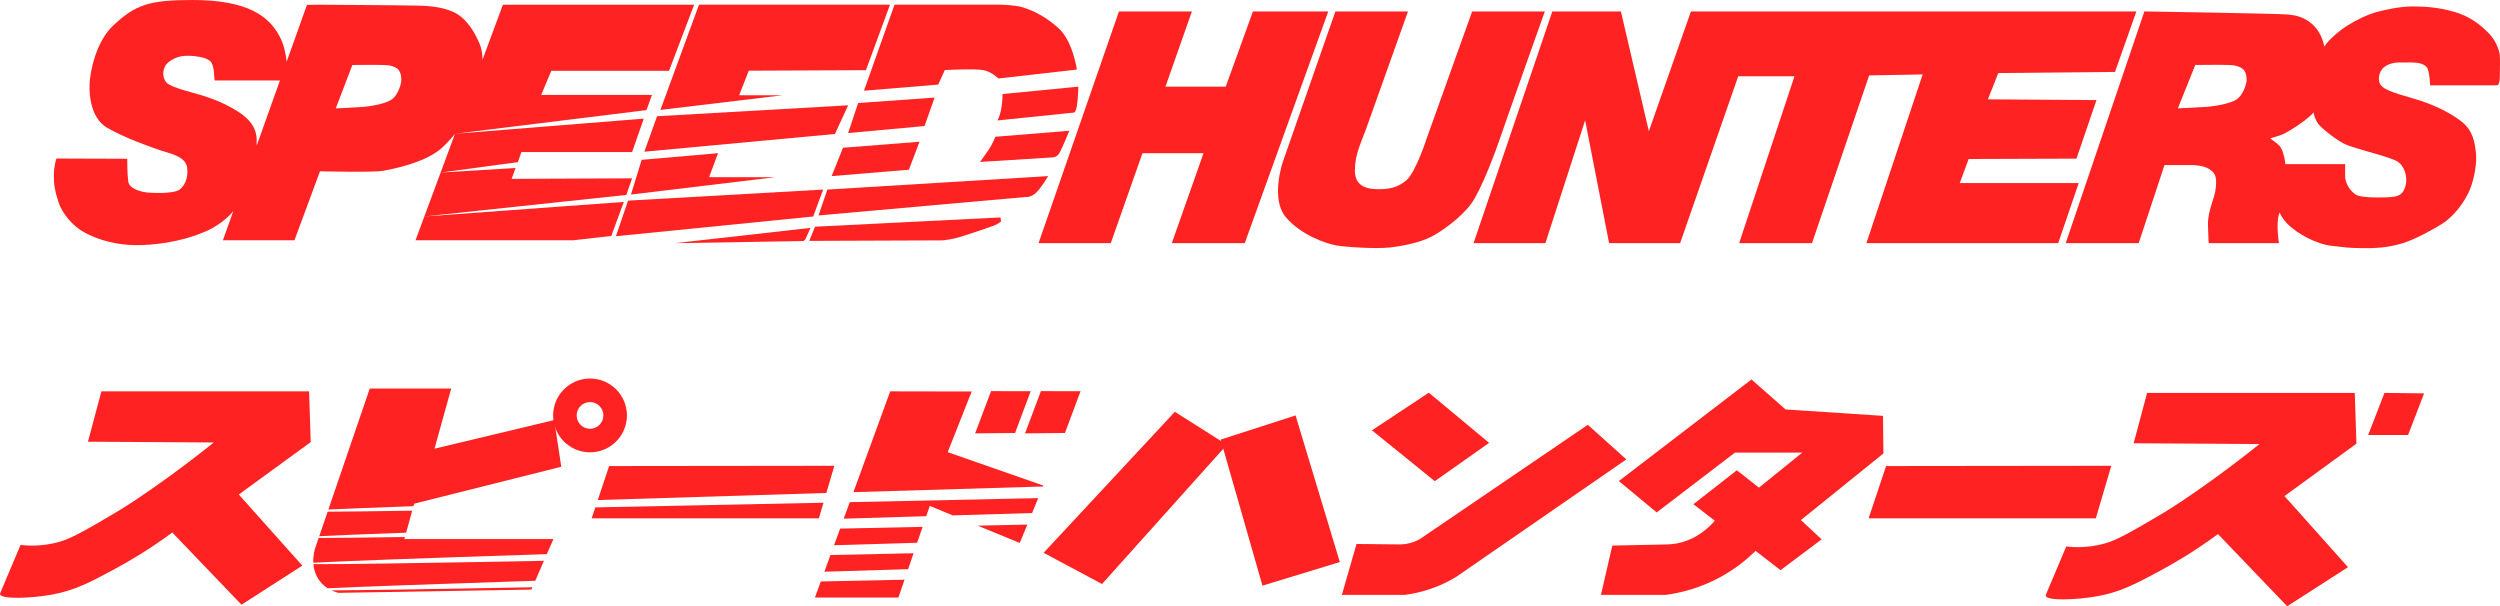 <?xml version="1.0" encoding="UTF-8"?>
<svg id="Capa_2" data-name="Capa 2" xmlns="http://www.w3.org/2000/svg" viewBox="0 0 2374 575.72">
  <defs>
    <style>
      .cls-1 {
        fill: #f22;
        stroke-width: 0px;
      }
    </style>
  </defs>
  <g id="Capa_1-2" data-name="Capa 1">
    <path class="cls-1" d="m96.31,371.63h197.2c.52,16.07,1.03,32.14,1.55,48.2-22.77,16.58-45.54,33.17-68.31,49.75,20.11,22.51,40.21,45.02,60.32,67.54-19.25,12.37-38.49,24.75-57.74,37.12-21.91-22.86-43.82-45.71-65.73-68.57-21.16,15.63-40.1,26.84-54.39,34.54-23.66,12.76-38.27,20.47-59.87,24.42-19.55,3.57-48.17,4.68-49.3-.34-.06-.27-.03-.52,0-.7,6.48-15.36,12.97-30.71,19.45-46.07,7.87.84,20.31,1.28,34.67-2.38,7.89-2.02,15.88-5.15,40.21-19.33,15.11-8.81,22.67-13.21,35.57-21.85,17.24-11.53,42.29-29.15,73.09-53.79-39.83-.24-79.66-.49-119.49-.73,4.25-15.94,8.51-31.88,12.76-47.82Z"/>
    <path class="cls-1" d="m963.91,411.16c-12.63.12-25.26.25-37.89.37,5.02-13.37,10.05-26.74,15.07-40.1,12.55.03,25.09.05,37.64.08-4.94,13.22-9.88,26.44-14.82,39.66Z"/>
    <path class="cls-1" d="m1011.27,411.16c-12.63.12-25.26.25-37.89.37,5.02-13.37,10.05-26.74,15.07-40.1,12.55.03,25.09.05,37.64.08-4.94,13.22-9.88,26.44-14.82,39.66Z"/>
    <path class="cls-1" d="m1198.82,556.13c24.49-7.48,48.98-14.95,73.47-22.43-14.01-46.4-28.01-92.8-42.02-139.2-23.72,7.65-47.43,15.29-71.15,22.94,13.23,46.23,26.46,92.46,39.7,138.68Z"/>
    <path class="cls-1" d="m1115.61,391.06c-41.52,44.63-83.04,89.25-124.56,133.88,18.47,9.88,36.95,19.76,55.42,29.64,39.53-44.08,79.05-88.16,118.58-132.24-16.48-10.43-32.96-20.86-49.44-31.28Z"/>
    <path class="cls-1" d="m1302.81,408.64c18-11.92,35.99-23.83,53.99-35.75,19.09,15.88,38.17,31.77,57.26,47.65-17.2,12.12-34.39,24.25-51.59,36.37-19.89-16.09-39.77-32.18-59.66-48.27Z"/>
    <path class="cls-1" d="m1507.8,403.39c12.19,10.96,24.37,21.91,36.56,32.87-53.96,37.25-107.92,74.5-161.88,111.75-6.1,3.67-14.03,7.74-23.72,11.08-9.31,3.21-17.75,4.9-24.62,5.8h-59.89c4.63-16.11,9.25-32.22,13.88-48.33,13.02.13,26.04.26,39.05.39,2.82.13,6.81,0,11.41-1.16,4.32-1.1,7.72-2.74,10.08-4.12,53.04-36.09,106.08-72.18,159.12-108.27Z"/>
    <path class="cls-1" d="m1663.2,360.35c-41.98,32.15-83.97,64.31-125.95,96.46,11.99,9.92,23.97,19.85,35.96,29.77,24.76-18.92,49.51-37.84,74.27-56.76h63.93c-13.71,11.08-27.41,22.17-41.12,33.25-7-5.5-14.01-11-21.01-16.5-13.74,10.74-27.47,21.49-41.21,32.23,6.78,5.24,13.56,10.47,20.33,15.71-5.45,6.24-16.89,17.33-34.35,21.17-3.96.87-7.69,1.25-11.08,1.33-17.31.35-34.61.71-51.92,1.06-3.59,15.6-7.19,31.21-10.78,46.81h61.61c12.66-1.7,31.86-5.9,52.46-17.27,14.42-7.96,25.2-17.04,32.74-24.49,7.91,6.1,15.81,12.2,23.72,18.3,13.02-9.75,26.04-19.5,39.05-29.26-6.57-6.1-13.15-12.2-19.72-18.3,26.12-21.09,52.24-42.19,78.36-63.28-.13-11.9-.26-23.8-.39-35.7-30.85-2.02-61.69-4.04-92.54-6.06-10.78-9.49-21.57-18.99-32.35-28.48Z"/>
    <path class="cls-1" d="m2038.9,373.11h197.2c.52,16.07,1.03,32.14,1.55,48.2-22.77,16.58-45.54,33.17-68.31,49.75,20.11,22.51,40.21,45.02,60.32,67.54-19.25,12.37-38.49,24.75-57.74,37.12-21.91-22.86-43.82-45.71-65.73-68.57-21.16,15.63-40.1,26.84-54.39,34.54-23.66,12.76-38.26,20.47-59.87,24.42-19.55,3.57-48.17,4.68-49.3-.34-.06-.27-.03-.52,0-.7,6.48-15.36,12.97-30.71,19.45-46.07,7.87.84,20.31,1.28,34.67-2.38,7.89-2.02,15.88-5.15,40.21-19.33,15.11-8.81,22.67-13.21,35.57-21.85,17.24-11.53,42.29-29.15,73.09-53.79-39.83-.24-79.66-.49-119.49-.73,4.25-15.94,8.51-31.88,12.76-47.82Z"/>
    <path class="cls-1" d="m1791.01,442.57c71.29-.08,142.58-.17,213.87-.25-4.9,16.63-9.8,33.25-14.69,49.88h-215.76c5.53-16.54,11.06-33.08,16.58-49.63Z"/>
    <path class="cls-1" d="m2286.7,413.07h-37.89c5.16-13.32,10.31-26.64,15.47-39.96,12.55.15,25.09.3,37.64.45-5.07,13.17-10.14,26.34-15.21,39.51Z"/>
    <path class="cls-1" d="m572.97,394.49c0-7-5.68-12.68-12.68-12.68s-12.68,5.68-12.68,12.68,5.68,12.68,12.68,12.68,12.68-5.68,12.68-12.68Zm-12.68,35.04c-19.35,0-35.04-15.69-35.04-35.04s15.69-35.04,35.04-35.04,35.04,15.69,35.04,35.04-15.69,35.04-35.04,35.04Z"/>
    <path class="cls-1" d="m627.12,104.37l36.65-99.91h181.37l-22.84,62.17-111.24.5-9.19,23.34h41.22c-38.65,4.64-77.31,9.27-115.96,13.91Z"/>
    <path class="cls-1" d="m820.42,86.15l29.01-81.69h100.9s13.42.28,20.54,2.43c11.18,3.38,22.91,9.49,34.53,20.1,13.45,12.28,17.19,39.07,17.19,39.07l-74.53,8.48s-6.52-6.69-14.73-8.03c-8.92-1.46-36.15,0-36.15,0l-6.25,13.83-70.51,5.8Z"/>
    <polygon class="cls-1" points="792.86 127.22 611.87 144.06 623.96 110.37 805.39 100 792.86 127.22"/>
    <polygon class="cls-1" points="877.96 119.69 805.39 126.35 814.9 97.84 887.47 92.66 877.96 119.69"/>
    <path class="cls-1" d="m1019.65,106.91l-72.57,7.48s2.44-3.1,3.95-12.6c1.04-6.55.97-12.48.97-12.48l72.01-7.04s-.26,11.81-1.43,18.48c-1.18,6.67-2.93,6.16-2.93,6.16Z"/>
    <path class="cls-1" d="m681.86,145.46l-8.52,22.8h62.79c-45.65,5.49-91.31,10.99-136.96,16.48l10.16-32.97,72.53-6.32Z"/>
    <polygon class="cls-1" points="772.22 205.59 584.88 224.31 596.42 190.51 781.64 180.02 772.22 205.59"/>
    <path class="cls-1" d="m995.31,167.23s-6.06,10.43-11.1,15.48c-5.05,5.05-10.43,4.37-10.43,4.37l-196.51,17.5,8.41-24.56,209.63-12.79Z"/>
    <polygon class="cls-1" points="863.07 161.17 789.72 167.23 800.48 140.31 873.16 134.59 863.07 161.17"/>
    <path class="cls-1" d="m945.17,129.88l70.3-5.72s-7.16,17.27-9.52,21.36c-2.36,4.09-7.07,3.99-7.07,3.99l-68.18,4.26s4.85-6.75,8.04-11.42c3.82-5.61,6.43-12.47,6.43-12.47Z"/>
    <path class="cls-1" d="m769.64,216.4l-4.54,10.23s-1.41,2.27-2.49,2.27-121.74,2.01-121.74,2.01c42.92-4.84,85.85-9.67,128.77-14.51Z"/>
    <path class="cls-1" d="m950.1,206.46l.49,3.79s-2.08,1.84-5.51,3.43c-3.43,1.59-24.48,8.57-32.68,11.14-8.2,2.57-17.14,3.43-17.14,3.43l-126.81.49,5.51-13.46,176.13-8.81Z"/>
    <polygon class="cls-1" points="1261.32 10.88 1182.02 230.91 1112.75 230.91 1142.87 145.46 1084.89 145.46 1054.78 230.91 986.2 230.91 1062.55 10.88 1131.82 10.88 1106.73 82.27 1163.95 82.27 1189.79 10.88 1261.32 10.88"/>
    <path class="cls-1" d="m1425.37,128.66c-4.56,13.67-18.54,51.35-28.26,64.72-9.72,13.37-28.56,26.74-38.29,31.6-9.72,4.86-24.92,8.51-39.2,10.03-14.28,1.52-42.71-.5-51.01-2.02-8.3-1.51-32.38-9.03-47.44-26.54-15.06-17.51-3.01-52.69-3.01-52.69l49.93-142.89h68.94s-36.25,101.82-40.28,112.9c-4.03,11.08-10.15,22.71-10.15,38.32s12.67,17.58,22.74,17.58,18.13-1.66,26.08-8.38c9.18-7.75,19.75-40.97,19.75-40.97l42.8-119.44h69s-37.05,104.11-41.61,117.78Z"/>
    <polygon class="cls-1" points="1973.92 173.86 1954.48 230.91 1772.34 230.91 1825.75 70.7 1774.96 71.58 1720.67 230.91 1651.49 230.91 1704.03 72.45 1650.61 72.45 1595.44 230.91 1528.01 230.91 1505.24 114.26 1467.49 230.91 1399.28 230.91 1474.08 10.88 1539.2 10.88 1565.75 124.6 1605.71 10.88 2028.71 10.88 2008.4 68.3 1897.57 69.36 1887.71 94.34 1990.81 95.04 1971.81 150.64 1869.42 150.99 1860.97 173.86 1973.92 173.86"/>
    <path class="cls-1" d="m2373.8,52.25c-.81-5.52-3.92-14.4-11.4-21.65-8.13-7.88-17.12-15-31.52-19.26-14.4-4.25-27.7-5.24-40.08-5.24-11.94,0-27.24,3.47-34.2,5.4-9.34,2.59-19.98,8.08-27.49,12.76-9.34,5.82-16.05,12.83-18,14.89-1.09,1.15-2.63,3.09-3.96,5.13-1.35-7.59-5.3-16.03-11.46-21.34-7.47-6.43-14.33-8.35-23.39-9.18-9.34-.85-135.99-2.93-135.99-2.93l-74.68,220.03h69.29l24.44-74.08h27.08s10.28.18,15.68,3.92c4.72,3.27,7.13,5.7,6.06,17.11-1.07,11.4-7.84,21.74-7.48,35.99.36,14.26.71,17.06.71,17.06h66.64s-2.85-18.13,0-27.04c.2-.63.41-1.34.62-2.09,1.76,3.78,4.06,7.28,7.04,10.38,9.62,9.98,28.5,19.95,42.75,21.38,14.25,1.43,13.14,1.98,30.23,2.17,17.09.19,27.54-1.83,37.16-4.79,11.6-3.56,29.83-13.54,37.9-18.8,11.98-7.83,21.54-22.16,25.55-31.79,4.01-9.63,6.96-25.42,5.89-34.78-1.07-9.36-2.41-21.4-13.91-30.23-11.5-8.83-26.75-16.32-46.28-21.94-19.53-5.62-29.96-8.83-31.57-15.25-1.61-6.42,1.57-11.74,4.01-13.91,2.17-1.93,7.32-4.85,14.68-4.83,5.92.02,12.58-.25,17.27.33,4.45.55,8.55,2.47,9.87,5.59,1.32,3.12,1.87,8.54,2.14,12.17l.26,3.63h59.51s3.64-.07,4.46-.13c1.37-.1,2.17-4.85,2.17-6.94s.45-18.64,0-21.73Zm-107.92,96.84c4.9,1.75,10.48,3.04,13.89,6.94,4.13,4.72,6.58,13,4.44,20.66-2.79,9.99-8.91,10.22-18.18,10.68-6.48.32-23.4.5-28.53-2.33-5.13-2.83-10.79-10.61-10.61-18.4.18-7.78,0-10.79,0-10.79l-56.65-.02c-.9-7.16-2.81-14.46-5.81-17.57-2.13-2.21-8.05-6.44-8.55-6.77-.5-.34,3.69-.84,10.73-3.52,6.95-2.65,27.12-16.19,30.29-21.33.66,3.5,1.9,7.41,4.48,11.01,2.34,3.27,18.07,16.63,27.72,20.22,9.65,3.59,30.36,8.92,36.79,11.22Zm-150.89-87.4c5.21.29,7.42,0,12.32,2.21,5.55,2.5,6.06,8.31,6.06,12.11s-3.37,14.32-9.5,18.41c-6.13,4.09-20.83,6.43-27.88,7.01-7.05.58-27.88,1.46-27.88,1.46l16.54-41.21s25.12-.29,30.33,0Z"/>
    <path class="cls-1" d="m402.96,205.54c63.94-6.82,127.88-13.63,191.82-20.45l5.44-15.75-114.36.52,3.69-10.33c-23.71,1.45-47.42,2.9-71.13,4.34,24.45-3.29,48.9-6.59,73.35-9.88l3.32-9.59h105.14l11.09-31.73c-59.74,4.78-119.48,9.56-179.22,14.34,60.6-7.48,121.2-14.97,181.81-22.45l5.17-14.39h-105.16l9.59-22.94h111.8l23.86-62.75h-181.61l-19.35,52.16c-.13-5.49-.91-10.65-2.69-14.89-6.47-15.37-15.24-26.58-26.65-31.09-7.41-2.93-15.81-4.89-30.77-5.3-14.96-.4-95.55-.88-95.55-.88l-11.08.16-19.27,53.99c-.84-7.89-2.78-17.1-7.06-24.82C255.45,16.34,236.77-.01,182.59,0c-41.04.01-53.96,4.62-74.63,23.78-13.06,12.11-20.14,32.59-22.44,50.52-1.7,13.26.05,37.44,15.91,46.82,16.7,9.88,43.78,19.26,51.78,21.93,7.99,2.66,23.18,5.42,24.53,16.2,1.36,10.78-3.23,17.79-7.13,20.77-3.9,2.98-16.38,3.79-29.83,2.86-7.41-.52-18.12-3.9-19.04-10.55-.92-6.65-.92-21.56-.92-21.56l-67.22-.23s-2.39,6.06-2.45,15.94c-.05,9.09.95,14.69,4.28,25.13,3.44,10.77,13.31,22.94,24.78,29.14,11.47,6.19,30.27,13.04,55.52,11.93,33.2-1.46,53.72-10.47,59.87-13.08,10.9-4.62,19.98-12.6,22.91-15.66.81-.85,1.88-2.1,3.1-3.63l-9.94,27.86h67.94l24.26-65.51s50.14,1.21,59.44-.4c9.3-1.62,40.44-7.68,55.8-21.43,4.67-4.18,9.03-8.92,12.98-13.8l-37.52,101.15h149.7l36.19-4.09,11.94-32.34c-63.15,4.61-126.3,9.21-189.44,13.82Zm-159.84-78.41c-2.29-10.32-10.12-17.21-21.13-23.62-12.73-7.41-23.7-10.89-30.79-13.12-7.71-2.43-28.93-7.19-33.11-12-4.8-5.52-3.87-14.95,2.21-19.59,6.69-5.12,13.78-6.56,23.62-5.58,9.84.98,15.45,3.34,17.06,6.56,1.61,3.22,2.23,7.93,2.23,9.66s.63,7,.63,7h61.99l-22.1,61.91c.17-4.49.01-8.44-.6-11.22Zm120.43-65.4c4.97.29,7.08,0,11.76,2.21,5.3,2.5,5.78,8.31,5.78,12.11s-3.22,14.32-9.06,18.41c-5.85,4.09-19.88,6.43-26.6,7.01-6.72.58-26.6,1.46-26.6,1.46l15.78-41.21s23.97-.29,28.94,0Z"/>
    <path class="cls-1" d="m391.43,484.94c-36.15.56-62.9.89-80.31.97-2.65,7.75-5.31,15.51-7.96,23.26,15.89-.81,43.38-1.93,82.49-3.34,1.93-6.96,3.85-13.93,5.78-20.89Z"/>
    <path class="cls-1" d="m525.51,511.92h-141.54c.18-.66.36-1.31.54-1.97-38.98.59-66.28.89-81.93.88-1.05,3.07-2.1,6.13-3.15,9.2-.25.68-2.3,6.74-1.93,14.34,26.09-1.49,100.02-4.21,221.76-8.15,2.08-4.77,4.15-9.54,6.23-14.31Z"/>
    <path class="cls-1" d="m516.53,532.55c-119.98,2.27-192.95,3.33-218.92,3.18.45,5.25,2.12,11.11,6.35,16.41,2.23,2.8,4.74,4.88,7.18,6.46,32.7-1.53,98.41-3.9,197.15-7.12,2.75-6.31,5.49-12.62,8.24-18.92Z"/>
    <path class="cls-1" d="m321.35,562.96c61.09-1.03,122.19-2.06,183.28-3.09.32-.73.64-1.47.96-2.2-93.7,1.75-157.31,2.74-190.81,2.94,2.76,1.31,5.18,2.02,6.57,2.35Z"/>
    <path class="cls-1" d="m393.27,478.28c46.57-11.69,93.14-23.37,139.71-35.06-2.23-14.78-4.47-29.56-6.7-44.34-37.89,9.07-75.79,18.13-113.68,27.2,5.28-19.03,10.57-38.06,15.85-57.1h-77.33c-13.1,38.29-26.2,76.57-39.3,114.86,17.61-.82,44.55-1.87,80.78-3.17.22-.8.44-1.6.66-2.4Z"/>
    <path class="cls-1" d="m792.3,442.32c-71.29.08-142.58.17-213.87.25-3.59,10.76-7.19,21.51-10.78,32.27,62.06-1.98,134.41-4.22,217.05-6.72,2.53-8.6,5.07-17.2,7.6-25.8Z"/>
    <path class="cls-1" d="m777.61,492.2c1.45-4.94,2.91-9.88,4.36-14.81-82.53,1.74-154.75,3.21-216.65,4.42-1.16,3.46-2.32,6.93-3.47,10.39h215.76Z"/>
    <path class="cls-1" d="m773.86,567.42h79.27c1.93-5.65,3.87-11.3,5.8-16.95-27.48.59-53.99,1.15-79.49,1.69-1.86,5.09-3.72,10.18-5.57,15.27Z"/>
    <path class="cls-1" d="m792,517.75c25.37-.77,51.66-1.56,78.94-2.37,1.72-5.03,3.44-10.06,5.16-15.08-27.04.58-53.16,1.14-78.34,1.67-1.92,5.26-3.84,10.53-5.76,15.79Z"/>
    <path class="cls-1" d="m782.82,542.89c25.52-.77,52.04-1.57,79.53-2.4,1.72-5.04,3.45-10.08,5.17-15.12-27.27.58-53.57,1.14-78.92,1.68-1.93,5.28-3.85,10.56-5.78,15.84Z"/>
    <path class="cls-1" d="m968.36,515.61c2.39-5.82,4.79-11.64,7.19-17.47-15.98.35-31.7.69-47.12,1.02,13.31,5.48,26.62,10.96,39.94,16.44Z"/>
    <path class="cls-1" d="m990.78,461.09c-30.29-10.57-60.58-21.14-90.87-31.71,7.6-19.2,15.21-38.41,22.81-57.61-25.79-.05-51.59-.1-77.38-.14-11.65,31.91-23.3,63.81-34.95,95.72,55.57-1.68,115.6-3.47,180.02-5.38l.36-.88Z"/>
    <path class="cls-1" d="m801.21,492.53c25.19-.76,51.31-1.55,78.36-2.36,1.11-3.25,2.22-6.5,3.34-9.75,7.28,3,14.56,6,21.84,8.99,24.37-.73,49.49-1.47,75.31-2.24,1.94-4.72,3.88-9.44,5.83-14.17-64.05,1.4-123.7,2.68-178.95,3.85-1.91,5.22-3.81,10.44-5.72,15.67Z"/>
  </g>
</svg>